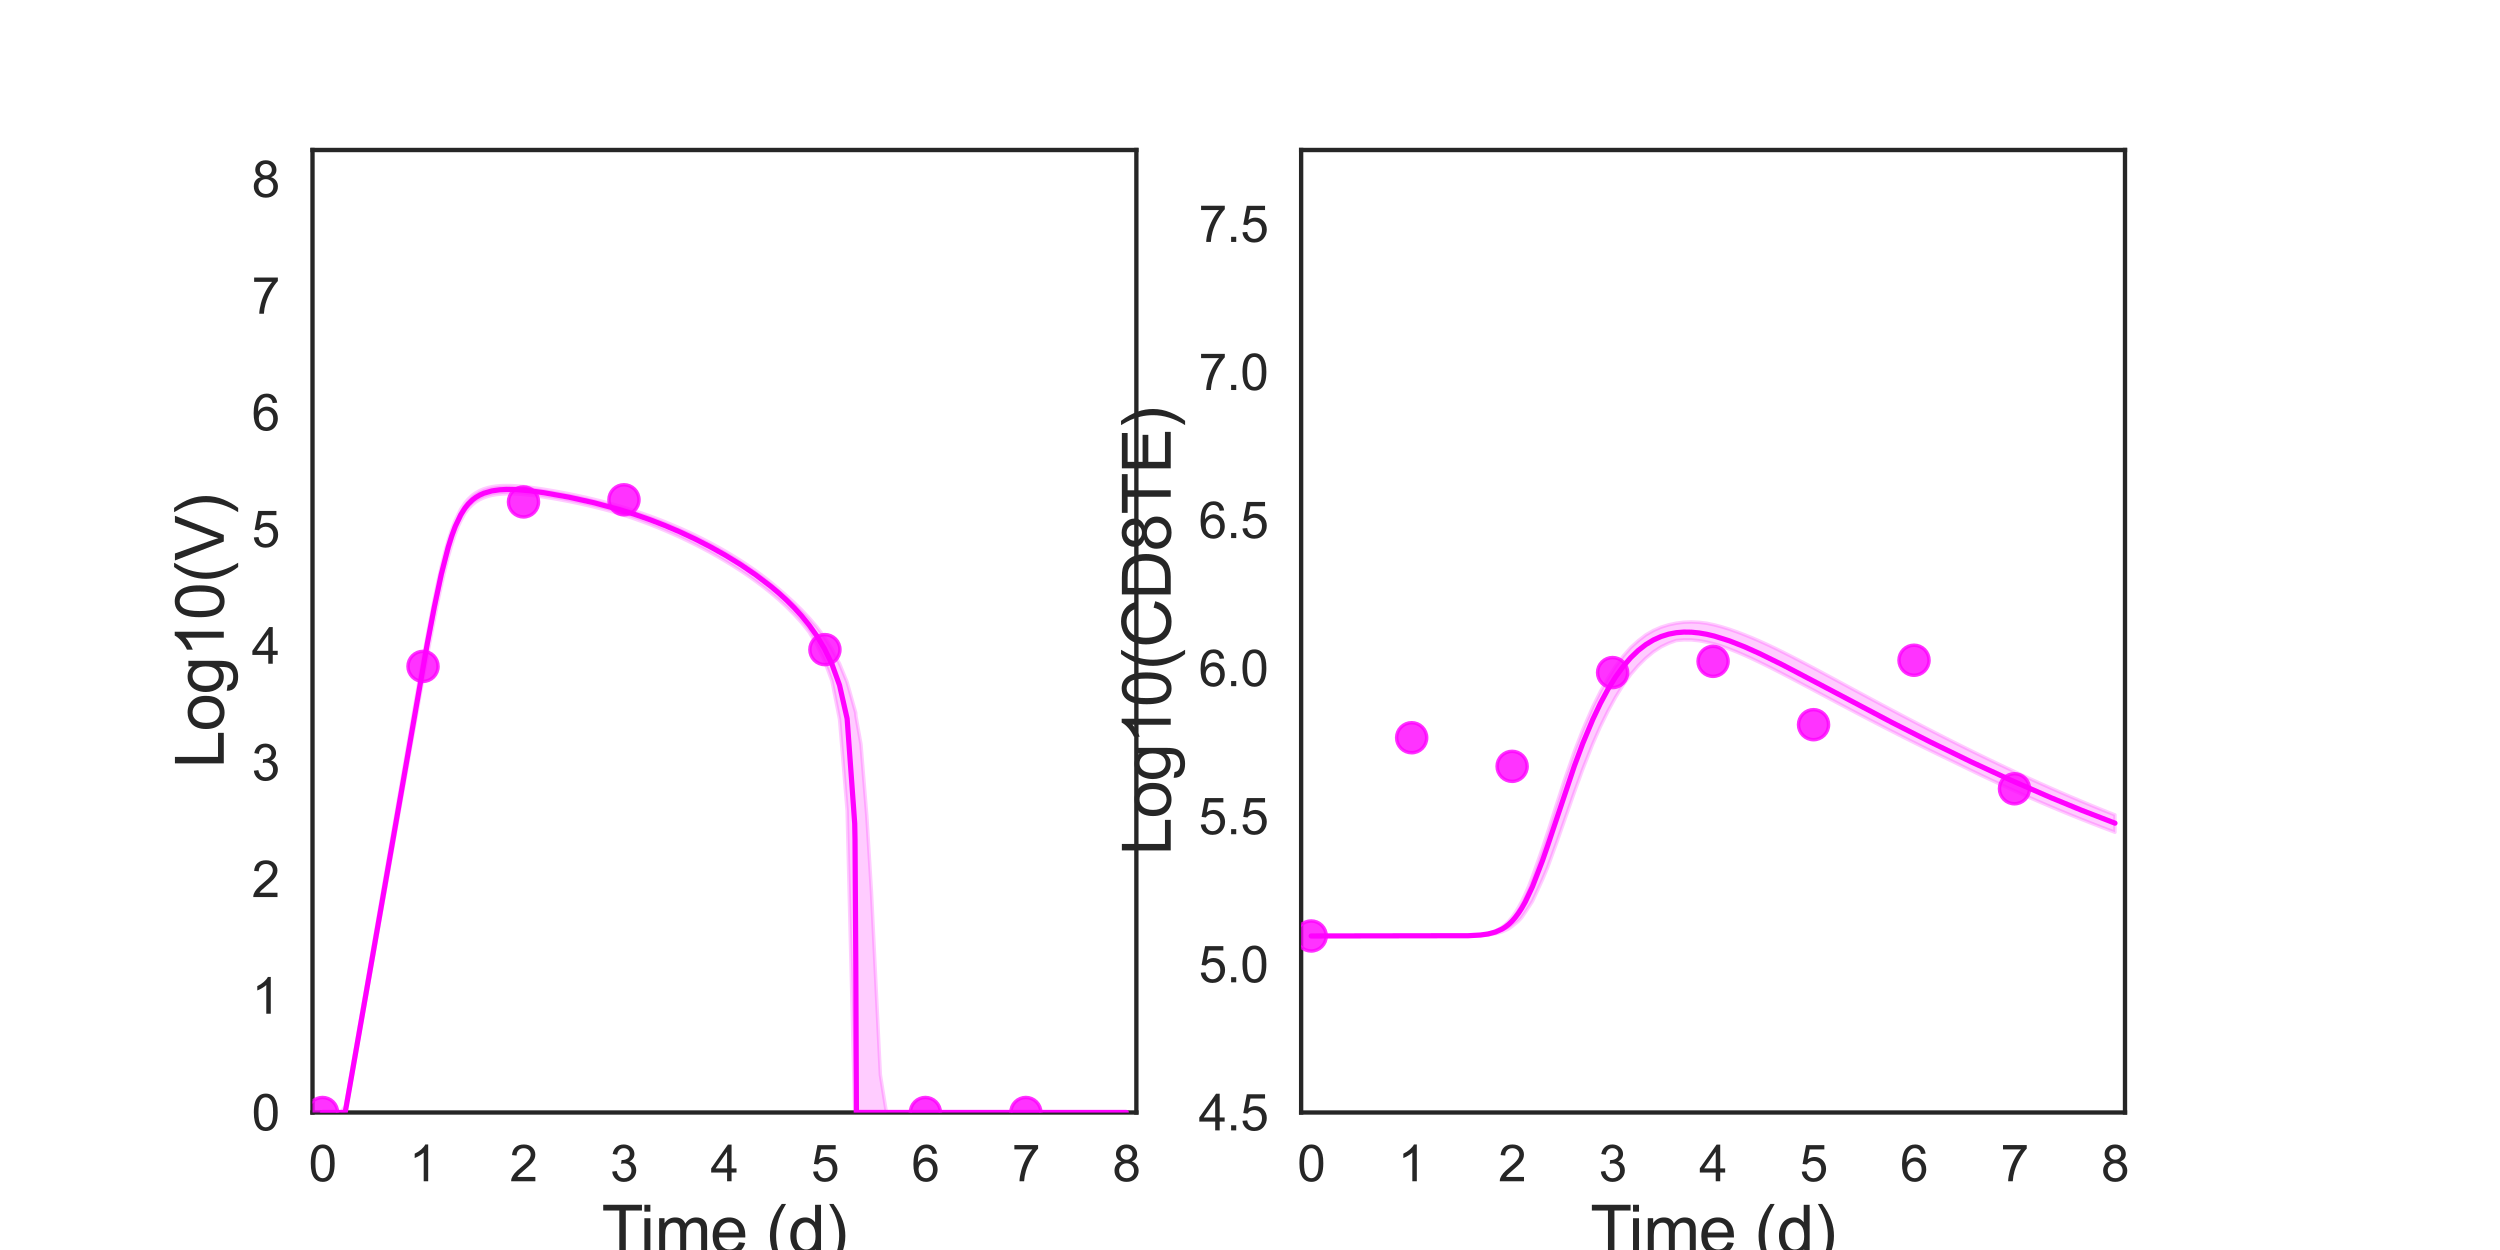 <?xml version="1.0" encoding="utf-8" standalone="no"?>
<!DOCTYPE svg PUBLIC "-//W3C//DTD SVG 1.1//EN"
  "http://www.w3.org/Graphics/SVG/1.1/DTD/svg11.dtd">
<svg xmlns:xlink="http://www.w3.org/1999/xlink" width="720pt" height="360pt" viewBox="0 0 720 360" xmlns="http://www.w3.org/2000/svg" version="1.1">
 <defs>
  <style type="text/css">*{stroke-linejoin: round; stroke-linecap: butt}</style>
 </defs>
 <g id="figure_1">
  <g id="patch_1">
   <path d="M 0 360 
L 720 360 
L 720 0 
L 0 0 
z
" style="fill: #ffffff"/>
  </g>
  <g id="axes_1">
   <g id="patch_2">
    <path d="M 90 320.4 
L 327.273 320.4 
L 327.273 43.2 
L 90 43.2 
z
" style="fill: #ffffff"/>
   </g>
   <g id="matplotlib.axis_1">
    <g id="xtick_1">
     <g id="text_1">
      <!-- 0 -->
      <g style="fill: #262626" transform="translate(88.89 340.207) scale(0.144 -0.144)">
       <defs>
        <path id="ArialMT-30" d="M 266 2259 
Q 266 3072 433 3567 
Q 600 4063 929 4331 
Q 1259 4600 1759 4600 
Q 2128 4600 2406 4451 
Q 2684 4303 2865 4023 
Q 3047 3744 3150 3342 
Q 3253 2941 3253 2259 
Q 3253 1453 3087 958 
Q 2922 463 2592 192 
Q 2263 -78 1759 -78 
Q 1097 -78 719 397 
Q 266 969 266 2259 
z
M 844 2259 
Q 844 1131 1108 757 
Q 1372 384 1759 384 
Q 2147 384 2411 759 
Q 2675 1134 2675 2259 
Q 2675 3391 2411 3762 
Q 2147 4134 1753 4134 
Q 1366 4134 1134 3806 
Q 844 3388 844 2259 
z
" transform="scale(0.016)"/>
       </defs>
       <use xlink:href="#ArialMT-30"/>
      </g>
     </g>
    </g>
    <g id="xtick_2">
     <g id="text_2">
      <!-- 1 -->
      <g style="fill: #262626" transform="translate(117.825 340.207) scale(0.144 -0.144)">
       <defs>
        <path id="ArialMT-31" d="M 2384 0 
L 1822 0 
L 1822 3584 
Q 1619 3391 1289 3197 
Q 959 3003 697 2906 
L 697 3450 
Q 1169 3672 1522 3987 
Q 1875 4303 2022 4600 
L 2384 4600 
L 2384 0 
z
" transform="scale(0.016)"/>
       </defs>
       <use xlink:href="#ArialMT-31"/>
      </g>
     </g>
    </g>
    <g id="xtick_3">
     <g id="text_3">
      <!-- 2 -->
      <g style="fill: #262626" transform="translate(146.761 340.207) scale(0.144 -0.144)">
       <defs>
        <path id="ArialMT-32" d="M 3222 541 
L 3222 0 
L 194 0 
Q 188 203 259 391 
Q 375 700 629 1000 
Q 884 1300 1366 1694 
Q 2113 2306 2375 2664 
Q 2638 3022 2638 3341 
Q 2638 3675 2398 3904 
Q 2159 4134 1775 4134 
Q 1369 4134 1125 3890 
Q 881 3647 878 3216 
L 300 3275 
Q 359 3922 746 4261 
Q 1134 4600 1788 4600 
Q 2447 4600 2831 4234 
Q 3216 3869 3216 3328 
Q 3216 3053 3103 2787 
Q 2991 2522 2730 2228 
Q 2469 1934 1863 1422 
Q 1356 997 1212 845 
Q 1069 694 975 541 
L 3222 541 
z
" transform="scale(0.016)"/>
       </defs>
       <use xlink:href="#ArialMT-32"/>
      </g>
     </g>
    </g>
    <g id="xtick_4">
     <g id="text_4">
      <!-- 3 -->
      <g style="fill: #262626" transform="translate(175.697 340.207) scale(0.144 -0.144)">
       <defs>
        <path id="ArialMT-33" d="M 269 1209 
L 831 1284 
Q 928 806 1161 595 
Q 1394 384 1728 384 
Q 2125 384 2398 659 
Q 2672 934 2672 1341 
Q 2672 1728 2419 1979 
Q 2166 2231 1775 2231 
Q 1616 2231 1378 2169 
L 1441 2663 
Q 1497 2656 1531 2656 
Q 1891 2656 2178 2843 
Q 2466 3031 2466 3422 
Q 2466 3731 2256 3934 
Q 2047 4138 1716 4138 
Q 1388 4138 1169 3931 
Q 950 3725 888 3313 
L 325 3413 
Q 428 3978 793 4289 
Q 1159 4600 1703 4600 
Q 2078 4600 2393 4439 
Q 2709 4278 2876 4000 
Q 3044 3722 3044 3409 
Q 3044 3113 2884 2869 
Q 2725 2625 2413 2481 
Q 2819 2388 3044 2092 
Q 3269 1797 3269 1353 
Q 3269 753 2831 336 
Q 2394 -81 1725 -81 
Q 1122 -81 723 278 
Q 325 638 269 1209 
z
" transform="scale(0.016)"/>
       </defs>
       <use xlink:href="#ArialMT-33"/>
      </g>
     </g>
    </g>
    <g id="xtick_5">
     <g id="text_5">
      <!-- 4 -->
      <g style="fill: #262626" transform="translate(204.632 340.207) scale(0.144 -0.144)">
       <defs>
        <path id="ArialMT-34" d="M 2069 0 
L 2069 1097 
L 81 1097 
L 81 1613 
L 2172 4581 
L 2631 4581 
L 2631 1613 
L 3250 1613 
L 3250 1097 
L 2631 1097 
L 2631 0 
L 2069 0 
z
M 2069 1613 
L 2069 3678 
L 634 1613 
L 2069 1613 
z
" transform="scale(0.016)"/>
       </defs>
       <use xlink:href="#ArialMT-34"/>
      </g>
     </g>
    </g>
    <g id="xtick_6">
     <g id="text_6">
      <!-- 5 -->
      <g style="fill: #262626" transform="translate(233.568 340.207) scale(0.144 -0.144)">
       <defs>
        <path id="ArialMT-35" d="M 266 1200 
L 856 1250 
Q 922 819 1161 601 
Q 1400 384 1738 384 
Q 2144 384 2425 690 
Q 2706 997 2706 1503 
Q 2706 1984 2436 2262 
Q 2166 2541 1728 2541 
Q 1456 2541 1237 2417 
Q 1019 2294 894 2097 
L 366 2166 
L 809 4519 
L 3088 4519 
L 3088 3981 
L 1259 3981 
L 1013 2750 
Q 1425 3038 1878 3038 
Q 2478 3038 2890 2622 
Q 3303 2206 3303 1553 
Q 3303 931 2941 478 
Q 2500 -78 1738 -78 
Q 1113 -78 717 272 
Q 322 622 266 1200 
z
" transform="scale(0.016)"/>
       </defs>
       <use xlink:href="#ArialMT-35"/>
      </g>
     </g>
    </g>
    <g id="xtick_7">
     <g id="text_7">
      <!-- 6 -->
      <g style="fill: #262626" transform="translate(262.504 340.207) scale(0.144 -0.144)">
       <defs>
        <path id="ArialMT-36" d="M 3184 3459 
L 2625 3416 
Q 2550 3747 2413 3897 
Q 2184 4138 1850 4138 
Q 1581 4138 1378 3988 
Q 1113 3794 959 3422 
Q 806 3050 800 2363 
Q 1003 2672 1297 2822 
Q 1591 2972 1913 2972 
Q 2475 2972 2870 2558 
Q 3266 2144 3266 1488 
Q 3266 1056 3080 686 
Q 2894 316 2569 119 
Q 2244 -78 1831 -78 
Q 1128 -78 684 439 
Q 241 956 241 2144 
Q 241 3472 731 4075 
Q 1159 4600 1884 4600 
Q 2425 4600 2770 4297 
Q 3116 3994 3184 3459 
z
M 888 1484 
Q 888 1194 1011 928 
Q 1134 663 1356 523 
Q 1578 384 1822 384 
Q 2178 384 2434 671 
Q 2691 959 2691 1453 
Q 2691 1928 2437 2201 
Q 2184 2475 1800 2475 
Q 1419 2475 1153 2201 
Q 888 1928 888 1484 
z
" transform="scale(0.016)"/>
       </defs>
       <use xlink:href="#ArialMT-36"/>
      </g>
     </g>
    </g>
    <g id="xtick_8">
     <g id="text_8">
      <!-- 7 -->
      <g style="fill: #262626" transform="translate(291.44 340.207) scale(0.144 -0.144)">
       <defs>
        <path id="ArialMT-37" d="M 303 3981 
L 303 4522 
L 3269 4522 
L 3269 4084 
Q 2831 3619 2401 2847 
Q 1972 2075 1738 1259 
Q 1569 684 1522 0 
L 944 0 
Q 953 541 1156 1306 
Q 1359 2072 1739 2783 
Q 2119 3494 2547 3981 
L 303 3981 
z
" transform="scale(0.016)"/>
       </defs>
       <use xlink:href="#ArialMT-37"/>
      </g>
     </g>
    </g>
    <g id="xtick_9">
     <g id="text_9">
      <!-- 8 -->
      <g style="fill: #262626" transform="translate(320.375 340.207) scale(0.144 -0.144)">
       <defs>
        <path id="ArialMT-38" d="M 1131 2484 
Q 781 2613 612 2850 
Q 444 3088 444 3419 
Q 444 3919 803 4259 
Q 1163 4600 1759 4600 
Q 2359 4600 2725 4251 
Q 3091 3903 3091 3403 
Q 3091 3084 2923 2848 
Q 2756 2613 2416 2484 
Q 2838 2347 3058 2040 
Q 3278 1734 3278 1309 
Q 3278 722 2862 322 
Q 2447 -78 1769 -78 
Q 1091 -78 675 323 
Q 259 725 259 1325 
Q 259 1772 486 2073 
Q 713 2375 1131 2484 
z
M 1019 3438 
Q 1019 3113 1228 2906 
Q 1438 2700 1772 2700 
Q 2097 2700 2305 2904 
Q 2513 3109 2513 3406 
Q 2513 3716 2298 3927 
Q 2084 4138 1766 4138 
Q 1444 4138 1231 3931 
Q 1019 3725 1019 3438 
z
M 838 1322 
Q 838 1081 952 856 
Q 1066 631 1291 507 
Q 1516 384 1775 384 
Q 2178 384 2440 643 
Q 2703 903 2703 1303 
Q 2703 1709 2433 1975 
Q 2163 2241 1756 2241 
Q 1359 2241 1098 1978 
Q 838 1716 838 1322 
z
" transform="scale(0.016)"/>
       </defs>
       <use xlink:href="#ArialMT-38"/>
      </g>
     </g>
    </g>
    <g id="text_10">
     <!-- Time (d) -->
     <g style="fill: #262626" transform="translate(173.266 361.046) scale(0.192 -0.192)">
      <defs>
       <path id="ArialMT-54" d="M 1659 0 
L 1659 4041 
L 150 4041 
L 150 4581 
L 3781 4581 
L 3781 4041 
L 2266 4041 
L 2266 0 
L 1659 0 
z
" transform="scale(0.016)"/>
       <path id="ArialMT-69" d="M 425 3934 
L 425 4581 
L 988 4581 
L 988 3934 
L 425 3934 
z
M 425 0 
L 425 3319 
L 988 3319 
L 988 0 
L 425 0 
z
" transform="scale(0.016)"/>
       <path id="ArialMT-6d" d="M 422 0 
L 422 3319 
L 925 3319 
L 925 2853 
Q 1081 3097 1340 3245 
Q 1600 3394 1931 3394 
Q 2300 3394 2536 3241 
Q 2772 3088 2869 2813 
Q 3263 3394 3894 3394 
Q 4388 3394 4653 3120 
Q 4919 2847 4919 2278 
L 4919 0 
L 4359 0 
L 4359 2091 
Q 4359 2428 4304 2576 
Q 4250 2725 4106 2815 
Q 3963 2906 3769 2906 
Q 3419 2906 3187 2673 
Q 2956 2441 2956 1928 
L 2956 0 
L 2394 0 
L 2394 2156 
Q 2394 2531 2256 2718 
Q 2119 2906 1806 2906 
Q 1569 2906 1367 2781 
Q 1166 2656 1075 2415 
Q 984 2175 984 1722 
L 984 0 
L 422 0 
z
" transform="scale(0.016)"/>
       <path id="ArialMT-65" d="M 2694 1069 
L 3275 997 
Q 3138 488 2766 206 
Q 2394 -75 1816 -75 
Q 1088 -75 661 373 
Q 234 822 234 1631 
Q 234 2469 665 2931 
Q 1097 3394 1784 3394 
Q 2450 3394 2872 2941 
Q 3294 2488 3294 1666 
Q 3294 1616 3291 1516 
L 816 1516 
Q 847 969 1125 678 
Q 1403 388 1819 388 
Q 2128 388 2347 550 
Q 2566 713 2694 1069 
z
M 847 1978 
L 2700 1978 
Q 2663 2397 2488 2606 
Q 2219 2931 1791 2931 
Q 1403 2931 1139 2672 
Q 875 2413 847 1978 
z
" transform="scale(0.016)"/>
       <path id="ArialMT-20" transform="scale(0.016)"/>
       <path id="ArialMT-28" d="M 1497 -1347 
Q 1031 -759 709 28 
Q 388 816 388 1659 
Q 388 2403 628 3084 
Q 909 3875 1497 4659 
L 1900 4659 
Q 1522 4009 1400 3731 
Q 1209 3300 1100 2831 
Q 966 2247 966 1656 
Q 966 153 1900 -1347 
L 1497 -1347 
z
" transform="scale(0.016)"/>
       <path id="ArialMT-64" d="M 2575 0 
L 2575 419 
Q 2259 -75 1647 -75 
Q 1250 -75 917 144 
Q 584 363 401 755 
Q 219 1147 219 1656 
Q 219 2153 384 2558 
Q 550 2963 881 3178 
Q 1213 3394 1622 3394 
Q 1922 3394 2156 3267 
Q 2391 3141 2538 2938 
L 2538 4581 
L 3097 4581 
L 3097 0 
L 2575 0 
z
M 797 1656 
Q 797 1019 1065 703 
Q 1334 388 1700 388 
Q 2069 388 2326 689 
Q 2584 991 2584 1609 
Q 2584 2291 2321 2609 
Q 2059 2928 1675 2928 
Q 1300 2928 1048 2622 
Q 797 2316 797 1656 
z
" transform="scale(0.016)"/>
       <path id="ArialMT-29" d="M 791 -1347 
L 388 -1347 
Q 1322 153 1322 1656 
Q 1322 2244 1188 2822 
Q 1081 3291 891 3722 
Q 769 4003 388 4659 
L 791 4659 
Q 1378 3875 1659 3084 
Q 1900 2403 1900 1659 
Q 1900 816 1576 28 
Q 1253 -759 791 -1347 
z
" transform="scale(0.016)"/>
      </defs>
      <use xlink:href="#ArialMT-54"/>
      <use xlink:href="#ArialMT-69" x="57.334"/>
      <use xlink:href="#ArialMT-6d" x="79.551"/>
      <use xlink:href="#ArialMT-65" x="162.852"/>
      <use xlink:href="#ArialMT-20" x="218.467"/>
      <use xlink:href="#ArialMT-28" x="246.25"/>
      <use xlink:href="#ArialMT-64" x="279.551"/>
      <use xlink:href="#ArialMT-29" x="335.166"/>
     </g>
    </g>
   </g>
   <g id="matplotlib.axis_2">
    <g id="ytick_1">
     <g id="text_11">
      <!-- 0 -->
      <g style="fill: #262626" transform="translate(72.492 325.554) scale(0.144 -0.144)">
       <use xlink:href="#ArialMT-30"/>
      </g>
     </g>
    </g>
    <g id="ytick_2">
     <g id="text_12">
      <!-- 1 -->
      <g style="fill: #262626" transform="translate(72.492 291.954) scale(0.144 -0.144)">
       <use xlink:href="#ArialMT-31"/>
      </g>
     </g>
    </g>
    <g id="ytick_3">
     <g id="text_13">
      <!-- 2 -->
      <g style="fill: #262626" transform="translate(72.492 258.354) scale(0.144 -0.144)">
       <use xlink:href="#ArialMT-32"/>
      </g>
     </g>
    </g>
    <g id="ytick_4">
     <g id="text_14">
      <!-- 3 -->
      <g style="fill: #262626" transform="translate(72.492 224.754) scale(0.144 -0.144)">
       <use xlink:href="#ArialMT-33"/>
      </g>
     </g>
    </g>
    <g id="ytick_5">
     <g id="text_15">
      <!-- 4 -->
      <g style="fill: #262626" transform="translate(72.492 191.154) scale(0.144 -0.144)">
       <use xlink:href="#ArialMT-34"/>
      </g>
     </g>
    </g>
    <g id="ytick_6">
     <g id="text_16">
      <!-- 5 -->
      <g style="fill: #262626" transform="translate(72.492 157.554) scale(0.144 -0.144)">
       <use xlink:href="#ArialMT-35"/>
      </g>
     </g>
    </g>
    <g id="ytick_7">
     <g id="text_17">
      <!-- 6 -->
      <g style="fill: #262626" transform="translate(72.492 123.954) scale(0.144 -0.144)">
       <use xlink:href="#ArialMT-36"/>
      </g>
     </g>
    </g>
    <g id="ytick_8">
     <g id="text_18">
      <!-- 7 -->
      <g style="fill: #262626" transform="translate(72.492 90.354) scale(0.144 -0.144)">
       <use xlink:href="#ArialMT-37"/>
      </g>
     </g>
    </g>
    <g id="ytick_9">
     <g id="text_19">
      <!-- 8 -->
      <g style="fill: #262626" transform="translate(72.492 56.754) scale(0.144 -0.144)">
       <use xlink:href="#ArialMT-38"/>
      </g>
     </g>
    </g>
    <g id="text_20">
     <!-- Log10(V) -->
     <g style="fill: #262626" transform="translate(64.451 221.289) rotate(-90) scale(0.192 -0.192)">
      <defs>
       <path id="ArialMT-4c" d="M 469 0 
L 469 4581 
L 1075 4581 
L 1075 541 
L 3331 541 
L 3331 0 
L 469 0 
z
" transform="scale(0.016)"/>
       <path id="ArialMT-6f" d="M 213 1659 
Q 213 2581 725 3025 
Q 1153 3394 1769 3394 
Q 2453 3394 2887 2945 
Q 3322 2497 3322 1706 
Q 3322 1066 3130 698 
Q 2938 331 2570 128 
Q 2203 -75 1769 -75 
Q 1072 -75 642 372 
Q 213 819 213 1659 
z
M 791 1659 
Q 791 1022 1069 705 
Q 1347 388 1769 388 
Q 2188 388 2466 706 
Q 2744 1025 2744 1678 
Q 2744 2294 2464 2611 
Q 2184 2928 1769 2928 
Q 1347 2928 1069 2612 
Q 791 2297 791 1659 
z
" transform="scale(0.016)"/>
       <path id="ArialMT-67" d="M 319 -275 
L 866 -356 
Q 900 -609 1056 -725 
Q 1266 -881 1628 -881 
Q 2019 -881 2231 -725 
Q 2444 -569 2519 -288 
Q 2563 -116 2559 434 
Q 2191 0 1641 0 
Q 956 0 581 494 
Q 206 988 206 1678 
Q 206 2153 378 2554 
Q 550 2956 876 3175 
Q 1203 3394 1644 3394 
Q 2231 3394 2613 2919 
L 2613 3319 
L 3131 3319 
L 3131 450 
Q 3131 -325 2973 -648 
Q 2816 -972 2473 -1159 
Q 2131 -1347 1631 -1347 
Q 1038 -1347 672 -1080 
Q 306 -813 319 -275 
z
M 784 1719 
Q 784 1066 1043 766 
Q 1303 466 1694 466 
Q 2081 466 2343 764 
Q 2606 1063 2606 1700 
Q 2606 2309 2336 2618 
Q 2066 2928 1684 2928 
Q 1309 2928 1046 2623 
Q 784 2319 784 1719 
z
" transform="scale(0.016)"/>
       <path id="ArialMT-56" d="M 1803 0 
L 28 4581 
L 684 4581 
L 1875 1253 
Q 2019 853 2116 503 
Q 2222 878 2363 1253 
L 3600 4581 
L 4219 4581 
L 2425 0 
L 1803 0 
z
" transform="scale(0.016)"/>
      </defs>
      <use xlink:href="#ArialMT-4c"/>
      <use xlink:href="#ArialMT-6f" x="55.615"/>
      <use xlink:href="#ArialMT-67" x="111.23"/>
      <use xlink:href="#ArialMT-31" x="166.846"/>
      <use xlink:href="#ArialMT-30" x="222.461"/>
      <use xlink:href="#ArialMT-28" x="278.076"/>
      <use xlink:href="#ArialMT-56" x="311.377"/>
      <use xlink:href="#ArialMT-29" x="378.076"/>
     </g>
    </g>
   </g>
   <g id="patch_3">
    <path d="M 90 320.4 
L 90 43.2 
" style="fill: none; stroke: #262626; stroke-width: 1.25; stroke-linejoin: miter; stroke-linecap: square"/>
   </g>
   <g id="patch_4">
    <path d="M 327.273 320.4 
L 327.273 43.2 
" style="fill: none; stroke: #262626; stroke-width: 1.25; stroke-linejoin: miter; stroke-linecap: square"/>
   </g>
   <g id="patch_5">
    <path d="M 90 320.4 
L 327.273 320.4 
" style="fill: none; stroke: #262626; stroke-width: 1.25; stroke-linejoin: miter; stroke-linecap: square"/>
   </g>
   <g id="patch_6">
    <path d="M 90 43.2 
L 327.273 43.2 
" style="fill: none; stroke: #262626; stroke-width: 1.25; stroke-linejoin: miter; stroke-linecap: square"/>
   </g>
   <g id="PolyCollection_1">
    <defs>
     <path id="mea77a57dbe" d="M 92.894 -39.6 
L 92.894 -39.6 
L 92.894 -39.6 
L 92.898 -39.6 
L 92.937 -39.6 
L 93.013 -39.6 
L 93.185 -39.6 
L 93.616 -39.6 
L 94.047 -39.6 
L 94.892 -39.6 
L 95.737 -39.6 
L 96.928 -39.6 
L 98.12 -39.6 
L 99.416 -39.6 
L 100.481 -44.502 
L 101.843 -52.198 
L 102.851 -58.014 
L 103.86 -63.745 
L 104.869 -69.42 
L 105.878 -75.077 
L 106.887 -80.779 
L 107.896 -86.45 
L 108.905 -92.131 
L 109.914 -97.798 
L 110.923 -103.479 
L 111.932 -109.155 
L 112.942 -114.825 
L 113.951 -120.503 
L 114.96 -126.16 
L 115.969 -131.836 
L 116.978 -137.477 
L 117.987 -143.141 
L 118.996 -148.774 
L 120.005 -154.37 
L 121.014 -159.943 
L 122.023 -165.448 
L 123.032 -170.898 
L 124.042 -176.24 
L 125.051 -181.405 
L 126.06 -186.427 
L 127.069 -191.116 
L 128.078 -195.544 
L 129.087 -199.576 
L 130.096 -203.059 
L 131.105 -206.179 
L 132.114 -208.728 
L 132.69 -209.961 
L 133.911 -212.182 
L 134.852 -213.453 
L 136.084 -214.669 
L 137.017 -215.41 
L 138.175 -216.102 
L 139.332 -216.634 
L 140.49 -217.034 
L 141.647 -217.329 
L 142.805 -217.536 
L 143.844 -217.662 
L 144.889 -217.74 
L 145.935 -217.778 
L 146.98 -217.779 
L 147.878 -217.761 
L 148.818 -217.717 
L 149.759 -217.659 
L 150.699 -217.588 
L 151.639 -217.489 
L 152.58 -217.387 
L 153.543 -217.283 
L 154.529 -217.157 
L 155.553 -217.008 
L 156.619 -216.848 
L 159.512 -216.379 
L 160.979 -216.115 
L 163.873 -215.568 
L 165.814 -215.166 
L 168.708 -214.538 
L 171.1 -213.977 
L 173.993 -213.255 
L 176.175 -212.673 
L 178.356 -212.032 
L 180.543 -211.317 
L 182.73 -210.568 
L 184.918 -209.785 
L 187.105 -208.967 
L 189.292 -208.096 
L 191.479 -207.187 
L 193.666 -206.241 
L 195.853 -205.257 
L 198.041 -204.215 
L 200.228 -203.131 
L 202.415 -202.005 
L 204.602 -200.836 
L 206.789 -199.602 
L 208.976 -198.315 
L 211.164 -196.974 
L 213.351 -195.577 
L 215.538 -194.096 
L 217.725 -192.533 
L 219.912 -190.888 
L 222.099 -189.153 
L 224.287 -187.281 
L 226.474 -185.251 
L 228.661 -183.058 
L 230.848 -180.672 
L 233.035 -177.954 
L 235.222 -174.26 
L 237.41 -169.753 
L 239.597 -163.868 
L 241.784 -152.854 
L 243.971 -126.537 
L 246.158 -39.6 
L 246.246 -39.6 
L 246.421 -39.6 
L 246.429 -39.6 
L 246.445 -39.6 
L 246.453 -39.6 
L 246.456 -39.6 
L 246.457 -39.6 
L 246.457 -39.6 
L 246.458 -39.6 
L 246.458 -39.6 
L 246.458 -39.6 
L 246.458 -39.6 
L 246.459 -39.6 
L 246.459 -39.6 
L 246.459 -39.6 
L 246.459 -39.6 
L 246.46 -39.6 
L 246.46 -39.6 
L 246.46 -39.6 
L 246.463 -39.6 
L 246.467 -39.6 
L 246.481 -39.6 
L 246.513 -39.6 
L 246.544 -39.6 
L 246.598 -39.6 
L 246.652 -39.6 
L 246.734 -39.6 
L 246.851 -39.6 
L 247.245 -39.6 
L 247.957 -39.6 
L 249.645 -39.6 
L 250.993 -39.6 
L 253.541 -39.6 
L 255.285 -39.6 
L 258.178 -39.6 
L 260.234 -39.6 
L 263.127 -39.6 
L 265.475 -39.6 
L 268.369 -39.6 
L 271.262 -39.6 
L 274.156 -39.6 
L 277.05 -39.6 
L 279.943 -39.6 
L 282.837 -39.6 
L 285.73 -39.6 
L 288.624 -39.6 
L 291.517 -39.6 
L 294.411 -39.6 
L 297.305 -39.6 
L 300.198 -39.6 
L 303.092 -39.6 
L 305.985 -39.6 
L 308.879 -39.6 
L 311.772 -39.6 
L 314.666 -39.6 
L 317.56 -39.6 
L 320.453 -39.6 
L 323.347 -39.6 
L 324.379 -39.6 
L 324.379 -39.6 
L 324.379 -39.6 
L 323.347 -39.6 
L 320.453 -39.6 
L 317.56 -39.6 
L 314.666 -39.6 
L 311.772 -39.6 
L 308.879 -39.6 
L 305.985 -39.6 
L 303.092 -39.6 
L 300.198 -39.6 
L 297.305 -39.6 
L 294.411 -39.6 
L 291.517 -39.6 
L 288.624 -39.6 
L 285.73 -39.6 
L 282.837 -39.6 
L 279.943 -39.6 
L 277.05 -39.6 
L 274.156 -39.6 
L 271.262 -39.6 
L 268.369 -39.6 
L 265.475 -39.6 
L 263.127 -39.6 
L 260.234 -39.6 
L 258.178 -39.6 
L 255.285 -39.6 
L 253.541 -50.478 
L 250.993 -102.911 
L 249.645 -124.974 
L 247.957 -145.685 
L 247.245 -149.659 
L 246.851 -151.861 
L 246.734 -152.514 
L 246.652 -152.97 
L 246.598 -153.271 
L 246.544 -153.571 
L 246.513 -153.813 
L 246.481 -154.229 
L 246.467 -154.418 
L 246.463 -154.478 
L 246.46 -154.512 
L 246.46 -154.517 
L 246.46 -154.521 
L 246.459 -154.525 
L 246.459 -154.528 
L 246.459 -154.531 
L 246.459 -154.534 
L 246.458 -154.538 
L 246.458 -154.541 
L 246.458 -154.546 
L 246.458 -154.547 
L 246.457 -154.554 
L 246.457 -154.562 
L 246.456 -154.564 
L 246.453 -154.611 
L 246.445 -154.722 
L 246.429 -154.796 
L 246.421 -154.824 
L 246.246 -155.442 
L 246.158 -155.752 
L 243.971 -163.531 
L 241.784 -168.87 
L 239.597 -173.103 
L 237.41 -176.591 
L 235.222 -179.504 
L 233.035 -182.05 
L 230.848 -184.368 
L 228.661 -186.506 
L 226.474 -188.504 
L 224.287 -190.417 
L 222.099 -192.244 
L 219.912 -193.964 
L 217.725 -195.588 
L 215.538 -197.109 
L 213.351 -198.544 
L 211.164 -199.916 
L 208.976 -201.228 
L 206.789 -202.474 
L 204.602 -203.657 
L 202.415 -204.793 
L 200.228 -205.884 
L 198.041 -206.923 
L 195.853 -207.907 
L 193.666 -208.851 
L 191.479 -209.754 
L 189.292 -210.613 
L 187.105 -211.421 
L 184.918 -212.191 
L 182.73 -212.925 
L 180.543 -213.622 
L 178.356 -214.271 
L 176.175 -214.888 
L 173.993 -215.474 
L 171.1 -216.202 
L 168.708 -216.767 
L 165.814 -217.404 
L 163.873 -217.803 
L 160.979 -218.363 
L 159.512 -218.63 
L 156.619 -219.111 
L 155.553 -219.276 
L 154.529 -219.42 
L 153.543 -219.552 
L 152.58 -219.681 
L 151.639 -219.803 
L 150.699 -219.905 
L 149.759 -219.988 
L 148.818 -220.069 
L 147.878 -220.122 
L 146.98 -220.161 
L 145.935 -220.173 
L 144.889 -220.161 
L 143.844 -220.106 
L 142.805 -220.006 
L 141.647 -219.831 
L 140.49 -219.576 
L 139.332 -219.22 
L 138.175 -218.736 
L 137.017 -218.084 
L 136.084 -217.443 
L 134.852 -216.28 
L 133.911 -215.188 
L 132.69 -213.357 
L 132.114 -212.196 
L 131.105 -210.135 
L 130.096 -207.512 
L 129.087 -204.437 
L 128.078 -200.892 
L 127.069 -196.775 
L 126.06 -192.337 
L 125.051 -187.459 
L 124.042 -182.307 
L 123.032 -176.948 
L 122.023 -171.397 
L 121.014 -165.767 
L 120.005 -160.04 
L 118.996 -154.258 
L 117.987 -148.457 
L 116.978 -142.608 
L 115.969 -136.766 
L 114.96 -130.933 
L 113.951 -125.086 
L 112.942 -119.267 
L 111.932 -113.421 
L 110.923 -107.592 
L 109.914 -101.734 
L 108.905 -95.877 
L 107.896 -90.042 
L 106.887 -84.183 
L 105.878 -78.373 
L 104.869 -72.542 
L 103.86 -66.735 
L 102.851 -60.913 
L 101.843 -55.103 
L 100.481 -47.24 
L 99.416 -41.345 
L 98.12 -39.608 
L 96.928 -39.6 
L 95.737 -39.6 
L 94.892 -39.6 
L 94.047 -39.6 
L 93.616 -39.6 
L 93.185 -39.6 
L 93.013 -39.6 
L 92.937 -39.6 
L 92.898 -39.6 
L 92.894 -39.6 
L 92.894 -39.6 
z
" style="stroke: #ff00ff; stroke-opacity: 0.2"/>
    </defs>
    <g clip-path="url(#p45b29f28d5)">
     <use xlink:href="#mea77a57dbe" x="0" y="360" style="fill: #ff00ff; fill-opacity: 0.2; stroke: #ff00ff; stroke-opacity: 0.2"/>
    </g>
   </g>
   <g id="PathCollection_1">
    <defs>
     <path id="mef5d84711d" d="M 0 4.33 
C 1.148 4.33 2.25 3.874 3.062 3.062 
C 3.874 2.25 4.33 1.148 4.33 0 
C 4.33 -1.148 3.874 -2.25 3.062 -3.062 
C 2.25 -3.874 1.148 -4.33 0 -4.33 
C -1.148 -4.33 -2.25 -3.874 -3.062 -3.062 
C -3.874 -2.25 -4.33 -1.148 -4.33 0 
C -4.33 1.148 -3.874 2.25 -3.062 3.062 
C -2.25 3.874 -1.148 4.33 0 4.33 
z
" style="stroke: #ff00ff; stroke-opacity: 0.8"/>
    </defs>
    <g clip-path="url(#p45b29f28d5)">
     <use xlink:href="#mef5d84711d" x="92.894" y="320.4" style="fill: #ff00ff; fill-opacity: 0.8; stroke: #ff00ff; stroke-opacity: 0.8"/>
     <use xlink:href="#mef5d84711d" x="121.829" y="191.916" style="fill: #ff00ff; fill-opacity: 0.8; stroke: #ff00ff; stroke-opacity: 0.8"/>
     <use xlink:href="#mef5d84711d" x="150.765" y="144.554" style="fill: #ff00ff; fill-opacity: 0.8; stroke: #ff00ff; stroke-opacity: 0.8"/>
     <use xlink:href="#mef5d84711d" x="179.701" y="143.938" style="fill: #ff00ff; fill-opacity: 0.8; stroke: #ff00ff; stroke-opacity: 0.8"/>
     <use xlink:href="#mef5d84711d" x="237.572" y="187.094" style="fill: #ff00ff; fill-opacity: 0.8; stroke: #ff00ff; stroke-opacity: 0.8"/>
     <use xlink:href="#mef5d84711d" x="266.508" y="320.4" style="fill: #ff00ff; fill-opacity: 0.8; stroke: #ff00ff; stroke-opacity: 0.8"/>
     <use xlink:href="#mef5d84711d" x="295.443" y="320.4" style="fill: #ff00ff; fill-opacity: 0.8; stroke: #ff00ff; stroke-opacity: 0.8"/>
    </g>
   </g>
   <g id="line2d_1">
    <path d="M 92.894 320.4 
L 99.416 320.4 
L 123.032 185.51 
L 125.051 174.972 
L 127.069 165.473 
L 129.087 157.577 
L 130.096 154.358 
L 131.105 151.635 
L 132.69 148.269 
L 133.911 146.328 
L 134.852 145.155 
L 136.084 143.958 
L 137.017 143.255 
L 138.175 142.572 
L 139.332 142.055 
L 141.647 141.386 
L 143.844 141.066 
L 145.935 140.957 
L 148.818 141.02 
L 152.58 141.349 
L 156.619 141.898 
L 163.873 143.195 
L 171.1 144.8 
L 178.356 146.749 
L 182.73 148.117 
L 187.105 149.645 
L 191.479 151.34 
L 195.853 153.208 
L 200.228 155.258 
L 204.602 157.499 
L 208.976 159.95 
L 213.351 162.64 
L 217.725 165.617 
L 222.099 168.958 
L 224.287 170.803 
L 226.474 172.794 
L 228.661 174.963 
L 230.848 177.355 
L 233.035 180.039 
L 235.222 183.115 
L 237.41 186.754 
L 239.597 191.267 
L 241.784 197.332 
L 243.971 206.956 
L 246.158 237.171 
L 246.246 241.721 
L 246.467 276.993 
L 246.652 320.4 
L 324.379 320.4 
L 324.379 320.4 
" clip-path="url(#p45b29f28d5)" style="fill: none; stroke: #ff00ff; stroke-width: 1.5; stroke-linecap: round"/>
   </g>
  </g>
  <g id="axes_2">
   <g id="patch_7">
    <path d="M 374.727 320.4 
L 612 320.4 
L 612 43.2 
L 374.727 43.2 
z
" style="fill: #ffffff"/>
   </g>
   <g id="matplotlib.axis_3">
    <g id="xtick_10">
     <g id="text_21">
      <!-- 0 -->
      <g style="fill: #262626" transform="translate(373.617 340.207) scale(0.144 -0.144)">
       <use xlink:href="#ArialMT-30"/>
      </g>
     </g>
    </g>
    <g id="xtick_11">
     <g id="text_22">
      <!-- 1 -->
      <g style="fill: #262626" transform="translate(402.553 340.207) scale(0.144 -0.144)">
       <use xlink:href="#ArialMT-31"/>
      </g>
     </g>
    </g>
    <g id="xtick_12">
     <g id="text_23">
      <!-- 2 -->
      <g style="fill: #262626" transform="translate(431.488 340.207) scale(0.144 -0.144)">
       <use xlink:href="#ArialMT-32"/>
      </g>
     </g>
    </g>
    <g id="xtick_13">
     <g id="text_24">
      <!-- 3 -->
      <g style="fill: #262626" transform="translate(460.424 340.207) scale(0.144 -0.144)">
       <use xlink:href="#ArialMT-33"/>
      </g>
     </g>
    </g>
    <g id="xtick_14">
     <g id="text_25">
      <!-- 4 -->
      <g style="fill: #262626" transform="translate(489.36 340.207) scale(0.144 -0.144)">
       <use xlink:href="#ArialMT-34"/>
      </g>
     </g>
    </g>
    <g id="xtick_15">
     <g id="text_26">
      <!-- 5 -->
      <g style="fill: #262626" transform="translate(518.295 340.207) scale(0.144 -0.144)">
       <use xlink:href="#ArialMT-35"/>
      </g>
     </g>
    </g>
    <g id="xtick_16">
     <g id="text_27">
      <!-- 6 -->
      <g style="fill: #262626" transform="translate(547.231 340.207) scale(0.144 -0.144)">
       <use xlink:href="#ArialMT-36"/>
      </g>
     </g>
    </g>
    <g id="xtick_17">
     <g id="text_28">
      <!-- 7 -->
      <g style="fill: #262626" transform="translate(576.167 340.207) scale(0.144 -0.144)">
       <use xlink:href="#ArialMT-37"/>
      </g>
     </g>
    </g>
    <g id="xtick_18">
     <g id="text_29">
      <!-- 8 -->
      <g style="fill: #262626" transform="translate(605.103 340.207) scale(0.144 -0.144)">
       <use xlink:href="#ArialMT-38"/>
      </g>
     </g>
    </g>
    <g id="text_30">
     <!-- Time (d) -->
     <g style="fill: #262626" transform="translate(457.994 361.046) scale(0.192 -0.192)">
      <use xlink:href="#ArialMT-54"/>
      <use xlink:href="#ArialMT-69" x="57.334"/>
      <use xlink:href="#ArialMT-6d" x="79.551"/>
      <use xlink:href="#ArialMT-65" x="162.852"/>
      <use xlink:href="#ArialMT-20" x="218.467"/>
      <use xlink:href="#ArialMT-28" x="246.25"/>
      <use xlink:href="#ArialMT-64" x="279.551"/>
      <use xlink:href="#ArialMT-29" x="335.166"/>
     </g>
    </g>
   </g>
   <g id="matplotlib.axis_4">
    <g id="ytick_10">
     <g id="text_31">
      <!-- 4.5 -->
      <g style="fill: #262626" transform="translate(345.211 325.554) scale(0.144 -0.144)">
       <defs>
        <path id="ArialMT-2e" d="M 581 0 
L 581 641 
L 1222 641 
L 1222 0 
L 581 0 
z
" transform="scale(0.016)"/>
       </defs>
       <use xlink:href="#ArialMT-34"/>
       <use xlink:href="#ArialMT-2e" x="55.615"/>
       <use xlink:href="#ArialMT-35" x="83.398"/>
      </g>
     </g>
    </g>
    <g id="ytick_11">
     <g id="text_32">
      <!-- 5.0 -->
      <g style="fill: #262626" transform="translate(345.211 282.907) scale(0.144 -0.144)">
       <use xlink:href="#ArialMT-35"/>
       <use xlink:href="#ArialMT-2e" x="55.615"/>
       <use xlink:href="#ArialMT-30" x="83.398"/>
      </g>
     </g>
    </g>
    <g id="ytick_12">
     <g id="text_33">
      <!-- 5.5 -->
      <g style="fill: #262626" transform="translate(345.211 240.261) scale(0.144 -0.144)">
       <use xlink:href="#ArialMT-35"/>
       <use xlink:href="#ArialMT-2e" x="55.615"/>
       <use xlink:href="#ArialMT-35" x="83.398"/>
      </g>
     </g>
    </g>
    <g id="ytick_13">
     <g id="text_34">
      <!-- 6.0 -->
      <g style="fill: #262626" transform="translate(345.211 197.615) scale(0.144 -0.144)">
       <use xlink:href="#ArialMT-36"/>
       <use xlink:href="#ArialMT-2e" x="55.615"/>
       <use xlink:href="#ArialMT-30" x="83.398"/>
      </g>
     </g>
    </g>
    <g id="ytick_14">
     <g id="text_35">
      <!-- 6.5 -->
      <g style="fill: #262626" transform="translate(345.211 154.969) scale(0.144 -0.144)">
       <use xlink:href="#ArialMT-36"/>
       <use xlink:href="#ArialMT-2e" x="55.615"/>
       <use xlink:href="#ArialMT-35" x="83.398"/>
      </g>
     </g>
    </g>
    <g id="ytick_15">
     <g id="text_36">
      <!-- 7.0 -->
      <g style="fill: #262626" transform="translate(345.211 112.323) scale(0.144 -0.144)">
       <use xlink:href="#ArialMT-37"/>
       <use xlink:href="#ArialMT-2e" x="55.615"/>
       <use xlink:href="#ArialMT-30" x="83.398"/>
      </g>
     </g>
    </g>
    <g id="ytick_16">
     <g id="text_37">
      <!-- 7.5 -->
      <g style="fill: #262626" transform="translate(345.211 69.677) scale(0.144 -0.144)">
       <use xlink:href="#ArialMT-37"/>
       <use xlink:href="#ArialMT-2e" x="55.615"/>
       <use xlink:href="#ArialMT-35" x="83.398"/>
      </g>
     </g>
    </g>
    <g id="text_38">
     <!-- Log10(CD8TE) -->
     <g style="fill: #262626" transform="translate(337.17 246.357) rotate(-90) scale(0.192 -0.192)">
      <defs>
       <path id="ArialMT-43" d="M 3763 1606 
L 4369 1453 
Q 4178 706 3683 314 
Q 3188 -78 2472 -78 
Q 1731 -78 1267 223 
Q 803 525 561 1097 
Q 319 1669 319 2325 
Q 319 3041 592 3573 
Q 866 4106 1370 4382 
Q 1875 4659 2481 4659 
Q 3169 4659 3637 4309 
Q 4106 3959 4291 3325 
L 3694 3184 
Q 3534 3684 3231 3912 
Q 2928 4141 2469 4141 
Q 1941 4141 1586 3887 
Q 1231 3634 1087 3207 
Q 944 2781 944 2328 
Q 944 1744 1114 1308 
Q 1284 872 1643 656 
Q 2003 441 2422 441 
Q 2931 441 3284 734 
Q 3638 1028 3763 1606 
z
" transform="scale(0.016)"/>
       <path id="ArialMT-44" d="M 494 0 
L 494 4581 
L 2072 4581 
Q 2606 4581 2888 4516 
Q 3281 4425 3559 4188 
Q 3922 3881 4101 3404 
Q 4281 2928 4281 2316 
Q 4281 1794 4159 1391 
Q 4038 988 3847 723 
Q 3656 459 3429 307 
Q 3203 156 2883 78 
Q 2563 0 2147 0 
L 494 0 
z
M 1100 541 
L 2078 541 
Q 2531 541 2789 625 
Q 3047 709 3200 863 
Q 3416 1078 3536 1442 
Q 3656 1806 3656 2325 
Q 3656 3044 3420 3430 
Q 3184 3816 2847 3947 
Q 2603 4041 2063 4041 
L 1100 4041 
L 1100 541 
z
" transform="scale(0.016)"/>
       <path id="ArialMT-45" d="M 506 0 
L 506 4581 
L 3819 4581 
L 3819 4041 
L 1113 4041 
L 1113 2638 
L 3647 2638 
L 3647 2100 
L 1113 2100 
L 1113 541 
L 3925 541 
L 3925 0 
L 506 0 
z
" transform="scale(0.016)"/>
      </defs>
      <use xlink:href="#ArialMT-4c"/>
      <use xlink:href="#ArialMT-6f" x="55.615"/>
      <use xlink:href="#ArialMT-67" x="111.23"/>
      <use xlink:href="#ArialMT-31" x="166.846"/>
      <use xlink:href="#ArialMT-30" x="222.461"/>
      <use xlink:href="#ArialMT-28" x="278.076"/>
      <use xlink:href="#ArialMT-43" x="311.377"/>
      <use xlink:href="#ArialMT-44" x="383.594"/>
      <use xlink:href="#ArialMT-38" x="455.811"/>
      <use xlink:href="#ArialMT-54" x="511.426"/>
      <use xlink:href="#ArialMT-45" x="572.51"/>
      <use xlink:href="#ArialMT-29" x="639.209"/>
     </g>
    </g>
   </g>
   <g id="patch_8">
    <path d="M 374.727 320.4 
L 374.727 43.2 
" style="fill: none; stroke: #262626; stroke-width: 1.25; stroke-linejoin: miter; stroke-linecap: square"/>
   </g>
   <g id="patch_9">
    <path d="M 612 320.4 
L 612 43.2 
" style="fill: none; stroke: #262626; stroke-width: 1.25; stroke-linejoin: miter; stroke-linecap: square"/>
   </g>
   <g id="patch_10">
    <path d="M 374.727 320.4 
L 612 320.4 
" style="fill: none; stroke: #262626; stroke-width: 1.25; stroke-linejoin: miter; stroke-linecap: square"/>
   </g>
   <g id="patch_11">
    <path d="M 374.727 43.2 
L 612 43.2 
" style="fill: none; stroke: #262626; stroke-width: 1.25; stroke-linejoin: miter; stroke-linecap: square"/>
   </g>
   <g id="PolyCollection_2">
    <defs>
     <path id="m19be70d8fa" d="M 377.621 -90.438 
L 377.621 -90.438 
L 377.621 -90.438 
L 377.625 -90.438 
L 377.664 -90.438 
L 377.74 -90.438 
L 377.912 -90.438 
L 378.343 -90.438 
L 378.774 -90.438 
L 379.619 -90.438 
L 380.464 -90.438 
L 381.656 -90.438 
L 382.847 -90.438 
L 384.143 -90.438 
L 385.208 -90.438 
L 386.57 -90.438 
L 387.578 -90.438 
L 388.587 -90.438 
L 389.596 -90.438 
L 390.605 -90.438 
L 391.614 -90.438 
L 392.623 -90.438 
L 393.632 -90.438 
L 394.642 -90.438 
L 395.651 -90.438 
L 396.66 -90.438 
L 397.669 -90.438 
L 398.678 -90.438 
L 399.687 -90.438 
L 400.696 -90.438 
L 401.705 -90.438 
L 402.714 -90.438 
L 403.723 -90.438 
L 404.732 -90.438 
L 405.742 -90.438 
L 406.751 -90.438 
L 407.76 -90.438 
L 408.769 -90.438 
L 409.778 -90.438 
L 410.787 -90.438 
L 411.796 -90.439 
L 412.805 -90.439 
L 413.814 -90.439 
L 414.823 -90.44 
L 415.832 -90.441 
L 416.841 -90.442 
L 417.418 -90.444 
L 418.639 -90.447 
L 419.579 -90.45 
L 420.811 -90.458 
L 421.745 -90.467 
L 422.902 -90.483 
L 424.06 -90.507 
L 425.217 -90.543 
L 426.375 -90.597 
L 427.532 -90.675 
L 428.571 -90.776 
L 429.617 -90.916 
L 430.662 -91.106 
L 431.707 -91.376 
L 432.605 -91.652 
L 433.545 -92.057 
L 434.486 -92.513 
L 435.426 -93.171 
L 436.366 -93.927 
L 437.307 -94.704 
L 438.271 -95.76 
L 439.257 -97.215 
L 440.281 -98.757 
L 441.346 -100.408 
L 444.239 -106.659 
L 445.707 -110.146 
L 448.6 -118.079 
L 450.541 -123.608 
L 453.435 -131.857 
L 455.827 -138.427 
L 458.721 -145.742 
L 460.902 -150.725 
L 463.083 -155.16 
L 465.271 -159.16 
L 467.458 -162.718 
L 469.645 -165.761 
L 471.832 -168.294 
L 474.019 -170.456 
L 476.206 -172.266 
L 478.394 -173.698 
L 480.581 -174.747 
L 482.768 -175.535 
L 484.955 -175.713 
L 487.142 -175.696 
L 489.329 -175.473 
L 491.517 -175.074 
L 493.704 -174.553 
L 495.891 -173.88 
L 498.078 -173.076 
L 500.265 -172.201 
L 502.452 -171.257 
L 504.639 -170.252 
L 506.827 -169.211 
L 509.014 -168.139 
L 511.201 -167.038 
L 513.388 -165.912 
L 515.575 -164.774 
L 517.762 -163.625 
L 519.95 -162.467 
L 522.137 -161.304 
L 524.324 -160.14 
L 526.511 -158.975 
L 528.698 -157.811 
L 530.885 -156.651 
L 530.973 -156.605 
L 531.148 -156.512 
L 531.156 -156.508 
L 531.172 -156.499 
L 531.18 -156.495 
L 531.184 -156.493 
L 531.184 -156.493 
L 531.184 -156.492 
L 531.185 -156.492 
L 531.185 -156.492 
L 531.185 -156.492 
L 531.186 -156.492 
L 531.186 -156.492 
L 531.186 -156.492 
L 531.186 -156.491 
L 531.187 -156.491 
L 531.187 -156.491 
L 531.187 -156.491 
L 531.188 -156.491 
L 531.19 -156.489 
L 531.195 -156.487 
L 531.209 -156.48 
L 531.24 -156.463 
L 531.271 -156.446 
L 531.325 -156.418 
L 531.379 -156.389 
L 531.461 -156.346 
L 531.578 -156.284 
L 531.972 -156.075 
L 532.685 -155.699 
L 534.372 -154.809 
L 535.721 -154.1 
L 538.269 -152.767 
L 540.012 -151.86 
L 542.906 -150.364 
L 544.961 -149.311 
L 547.855 -147.839 
L 550.203 -146.656 
L 553.096 -145.211 
L 555.99 -143.783 
L 558.883 -142.37 
L 561.777 -140.976 
L 564.67 -139.565 
L 567.564 -138.153 
L 570.458 -136.761 
L 573.351 -135.39 
L 576.245 -134.04 
L 579.138 -132.712 
L 582.032 -131.405 
L 584.925 -130.121 
L 587.819 -128.86 
L 590.713 -127.622 
L 593.606 -126.407 
L 596.5 -125.216 
L 599.393 -124.049 
L 602.287 -122.907 
L 605.18 -121.789 
L 608.074 -120.696 
L 609.106 -120.309 
L 609.106 -125.312 
L 609.106 -125.312 
L 608.074 -125.721 
L 605.18 -126.881 
L 602.287 -128.063 
L 599.393 -129.267 
L 596.5 -130.493 
L 593.606 -131.739 
L 590.713 -133.007 
L 587.819 -134.295 
L 584.925 -135.603 
L 582.032 -136.931 
L 579.138 -138.277 
L 576.245 -139.643 
L 573.351 -141.027 
L 570.458 -142.429 
L 567.564 -143.848 
L 564.67 -145.285 
L 561.777 -146.737 
L 558.883 -148.205 
L 555.99 -149.689 
L 553.096 -151.187 
L 550.203 -152.698 
L 547.855 -153.933 
L 544.961 -155.464 
L 542.906 -156.558 
L 540.012 -158.102 
L 538.269 -159.037 
L 535.721 -160.406 
L 534.372 -161.133 
L 532.685 -162.044 
L 531.972 -162.428 
L 531.578 -162.641 
L 531.461 -162.704 
L 531.379 -162.748 
L 531.325 -162.777 
L 531.271 -162.807 
L 531.24 -162.824 
L 531.209 -162.84 
L 531.195 -162.848 
L 531.19 -162.85 
L 531.188 -162.852 
L 531.187 -162.852 
L 531.187 -162.852 
L 531.187 -162.852 
L 531.186 -162.852 
L 531.186 -162.853 
L 531.186 -162.853 
L 531.186 -162.853 
L 531.185 -162.853 
L 531.185 -162.853 
L 531.185 -162.853 
L 531.184 -162.854 
L 531.184 -162.854 
L 531.184 -162.854 
L 531.18 -162.856 
L 531.172 -162.86 
L 531.156 -162.869 
L 531.148 -162.873 
L 530.973 -162.968 
L 530.885 -163.015 
L 528.698 -164.196 
L 526.511 -165.374 
L 524.324 -166.548 
L 522.137 -167.717 
L 519.95 -168.875 
L 517.762 -170.018 
L 515.575 -171.144 
L 513.388 -172.25 
L 511.201 -173.327 
L 509.014 -174.361 
L 506.827 -175.354 
L 504.639 -176.3 
L 502.452 -177.183 
L 500.265 -178.018 
L 498.078 -178.789 
L 495.891 -179.468 
L 493.704 -180.046 
L 491.517 -180.511 
L 489.329 -180.781 
L 487.142 -180.882 
L 484.955 -180.802 
L 482.768 -180.527 
L 480.581 -180.064 
L 478.394 -179.386 
L 476.206 -178.431 
L 474.019 -177.179 
L 471.832 -175.485 
L 469.645 -173.517 
L 467.458 -171.025 
L 465.271 -168.091 
L 463.083 -164.693 
L 460.902 -160.82 
L 458.721 -156.447 
L 455.827 -149.796 
L 453.435 -143.622 
L 450.541 -135.296 
L 448.6 -129.326 
L 445.707 -120.263 
L 444.239 -115.791 
L 441.346 -107.586 
L 440.281 -104.796 
L 439.257 -102.506 
L 438.271 -100.423 
L 437.307 -98.637 
L 436.366 -97.118 
L 435.426 -95.796 
L 434.486 -94.646 
L 433.545 -93.755 
L 432.605 -93.008 
L 431.707 -92.432 
L 430.662 -91.901 
L 429.617 -91.492 
L 428.571 -91.194 
L 427.532 -90.969 
L 426.375 -90.795 
L 425.217 -90.676 
L 424.06 -90.595 
L 422.902 -90.541 
L 421.745 -90.505 
L 420.811 -90.485 
L 419.579 -90.468 
L 418.639 -90.458 
L 417.418 -90.451 
L 416.841 -90.448 
L 415.832 -90.445 
L 414.823 -90.443 
L 413.814 -90.441 
L 412.805 -90.44 
L 411.796 -90.439 
L 410.787 -90.439 
L 409.778 -90.439 
L 408.769 -90.438 
L 407.76 -90.438 
L 406.751 -90.438 
L 405.742 -90.438 
L 404.732 -90.438 
L 403.723 -90.438 
L 402.714 -90.438 
L 401.705 -90.438 
L 400.696 -90.438 
L 399.687 -90.438 
L 398.678 -90.438 
L 397.669 -90.438 
L 396.66 -90.438 
L 395.651 -90.438 
L 394.642 -90.438 
L 393.632 -90.438 
L 392.623 -90.438 
L 391.614 -90.438 
L 390.605 -90.438 
L 389.596 -90.438 
L 388.587 -90.438 
L 387.578 -90.438 
L 386.57 -90.438 
L 385.208 -90.438 
L 384.143 -90.438 
L 382.847 -90.438 
L 381.656 -90.438 
L 380.464 -90.438 
L 379.619 -90.438 
L 378.774 -90.438 
L 378.343 -90.438 
L 377.912 -90.438 
L 377.74 -90.438 
L 377.664 -90.438 
L 377.625 -90.438 
L 377.621 -90.438 
L 377.621 -90.438 
z
" style="stroke: #ff00ff; stroke-opacity: 0.2"/>
    </defs>
    <g clip-path="url(#p5cb6761f8c)">
     <use xlink:href="#m19be70d8fa" x="0" y="360" style="fill: #ff00ff; fill-opacity: 0.2; stroke: #ff00ff; stroke-opacity: 0.2"/>
    </g>
   </g>
   <g id="PathCollection_2">
    <g clip-path="url(#p5cb6761f8c)">
     <use xlink:href="#mef5d84711d" x="348.685" y="280.389" style="fill: #ff00ff; fill-opacity: 0.8; stroke: #ff00ff; stroke-opacity: 0.8"/>
     <use xlink:href="#mef5d84711d" x="377.621" y="269.562" style="fill: #ff00ff; fill-opacity: 0.8; stroke: #ff00ff; stroke-opacity: 0.8"/>
     <use xlink:href="#mef5d84711d" x="406.557" y="212.467" style="fill: #ff00ff; fill-opacity: 0.8; stroke: #ff00ff; stroke-opacity: 0.8"/>
     <use xlink:href="#mef5d84711d" x="435.492" y="220.706" style="fill: #ff00ff; fill-opacity: 0.8; stroke: #ff00ff; stroke-opacity: 0.8"/>
     <use xlink:href="#mef5d84711d" x="464.428" y="193.699" style="fill: #ff00ff; fill-opacity: 0.8; stroke: #ff00ff; stroke-opacity: 0.8"/>
     <use xlink:href="#mef5d84711d" x="493.364" y="190.461" style="fill: #ff00ff; fill-opacity: 0.8; stroke: #ff00ff; stroke-opacity: 0.8"/>
     <use xlink:href="#mef5d84711d" x="522.299" y="208.708" style="fill: #ff00ff; fill-opacity: 0.8; stroke: #ff00ff; stroke-opacity: 0.8"/>
     <use xlink:href="#mef5d84711d" x="551.235" y="190.149" style="fill: #ff00ff; fill-opacity: 0.8; stroke: #ff00ff; stroke-opacity: 0.8"/>
     <use xlink:href="#mef5d84711d" x="580.171" y="227.164" style="fill: #ff00ff; fill-opacity: 0.8; stroke: #ff00ff; stroke-opacity: 0.8"/>
    </g>
   </g>
   <g id="line2d_2">
    <path d="M 377.621 269.562 
L 422.902 269.484 
L 426.375 269.287 
L 428.571 268.981 
L 430.662 268.432 
L 432.605 267.558 
L 433.545 266.961 
L 434.486 266.227 
L 435.426 265.335 
L 436.366 264.269 
L 437.307 263.014 
L 438.271 261.524 
L 439.257 259.779 
L 441.346 255.36 
L 444.239 247.84 
L 445.707 243.6 
L 453.435 220.543 
L 455.827 214.127 
L 458.721 207.201 
L 460.902 202.581 
L 463.083 198.515 
L 465.271 194.978 
L 467.458 191.954 
L 469.645 189.411 
L 471.832 187.312 
L 474.019 185.62 
L 476.206 184.299 
L 478.394 183.314 
L 480.581 182.63 
L 482.768 182.215 
L 484.955 182.038 
L 487.142 182.072 
L 489.329 182.291 
L 491.517 182.669 
L 493.704 183.187 
L 498.078 184.563 
L 502.452 186.285 
L 506.827 188.249 
L 513.388 191.48 
L 524.324 197.217 
L 544.961 208.113 
L 555.99 213.713 
L 567.564 219.348 
L 579.138 224.701 
L 590.713 229.745 
L 599.393 233.311 
L 609.106 237.068 
L 609.106 237.068 
" clip-path="url(#p5cb6761f8c)" style="fill: none; stroke: #ff00ff; stroke-width: 1.5; stroke-linecap: round"/>
   </g>
  </g>
  <g id="legend_1">
   <g id="patch_12">
    <path d="M 769.44 42.519 
L 861.495 42.519 
Q 865.335 42.519 865.335 38.679 
L 865.335 13.44 
Q 865.335 9.6 861.495 9.6 
L 769.44 9.6 
Q 765.6 9.6 765.6 13.44 
L 765.6 38.679 
Q 765.6 42.519 769.44 42.519 
z
" style="fill: #ffffff; opacity: 0.8; stroke: #cccccc; stroke-linejoin: miter"/>
   </g>
   <g id="PathCollection_3">
    <g>
     <use xlink:href="#mef5d84711d" x="792.48" y="25.983" style="fill: #ff00ff; fill-opacity: 0.8; stroke: #ff00ff; stroke-opacity: 0.8"/>
    </g>
   </g>
   <g id="text_39">
    <!-- 110 -->
    <g style="fill: #262626" transform="translate(827.04 31.023) scale(0.192 -0.192)">
     <use xlink:href="#ArialMT-31"/>
     <use xlink:href="#ArialMT-31" x="48.24"/>
     <use xlink:href="#ArialMT-30" x="103.855"/>
    </g>
   </g>
  </g>
 </g>
 <defs>
  <clipPath id="p45b29f28d5">
   <rect x="90" y="43.2" width="237.273" height="277.2"/>
  </clipPath>
  <clipPath id="p5cb6761f8c">
   <rect x="374.727" y="43.2" width="237.273" height="277.2"/>
  </clipPath>
 </defs>
</svg>
